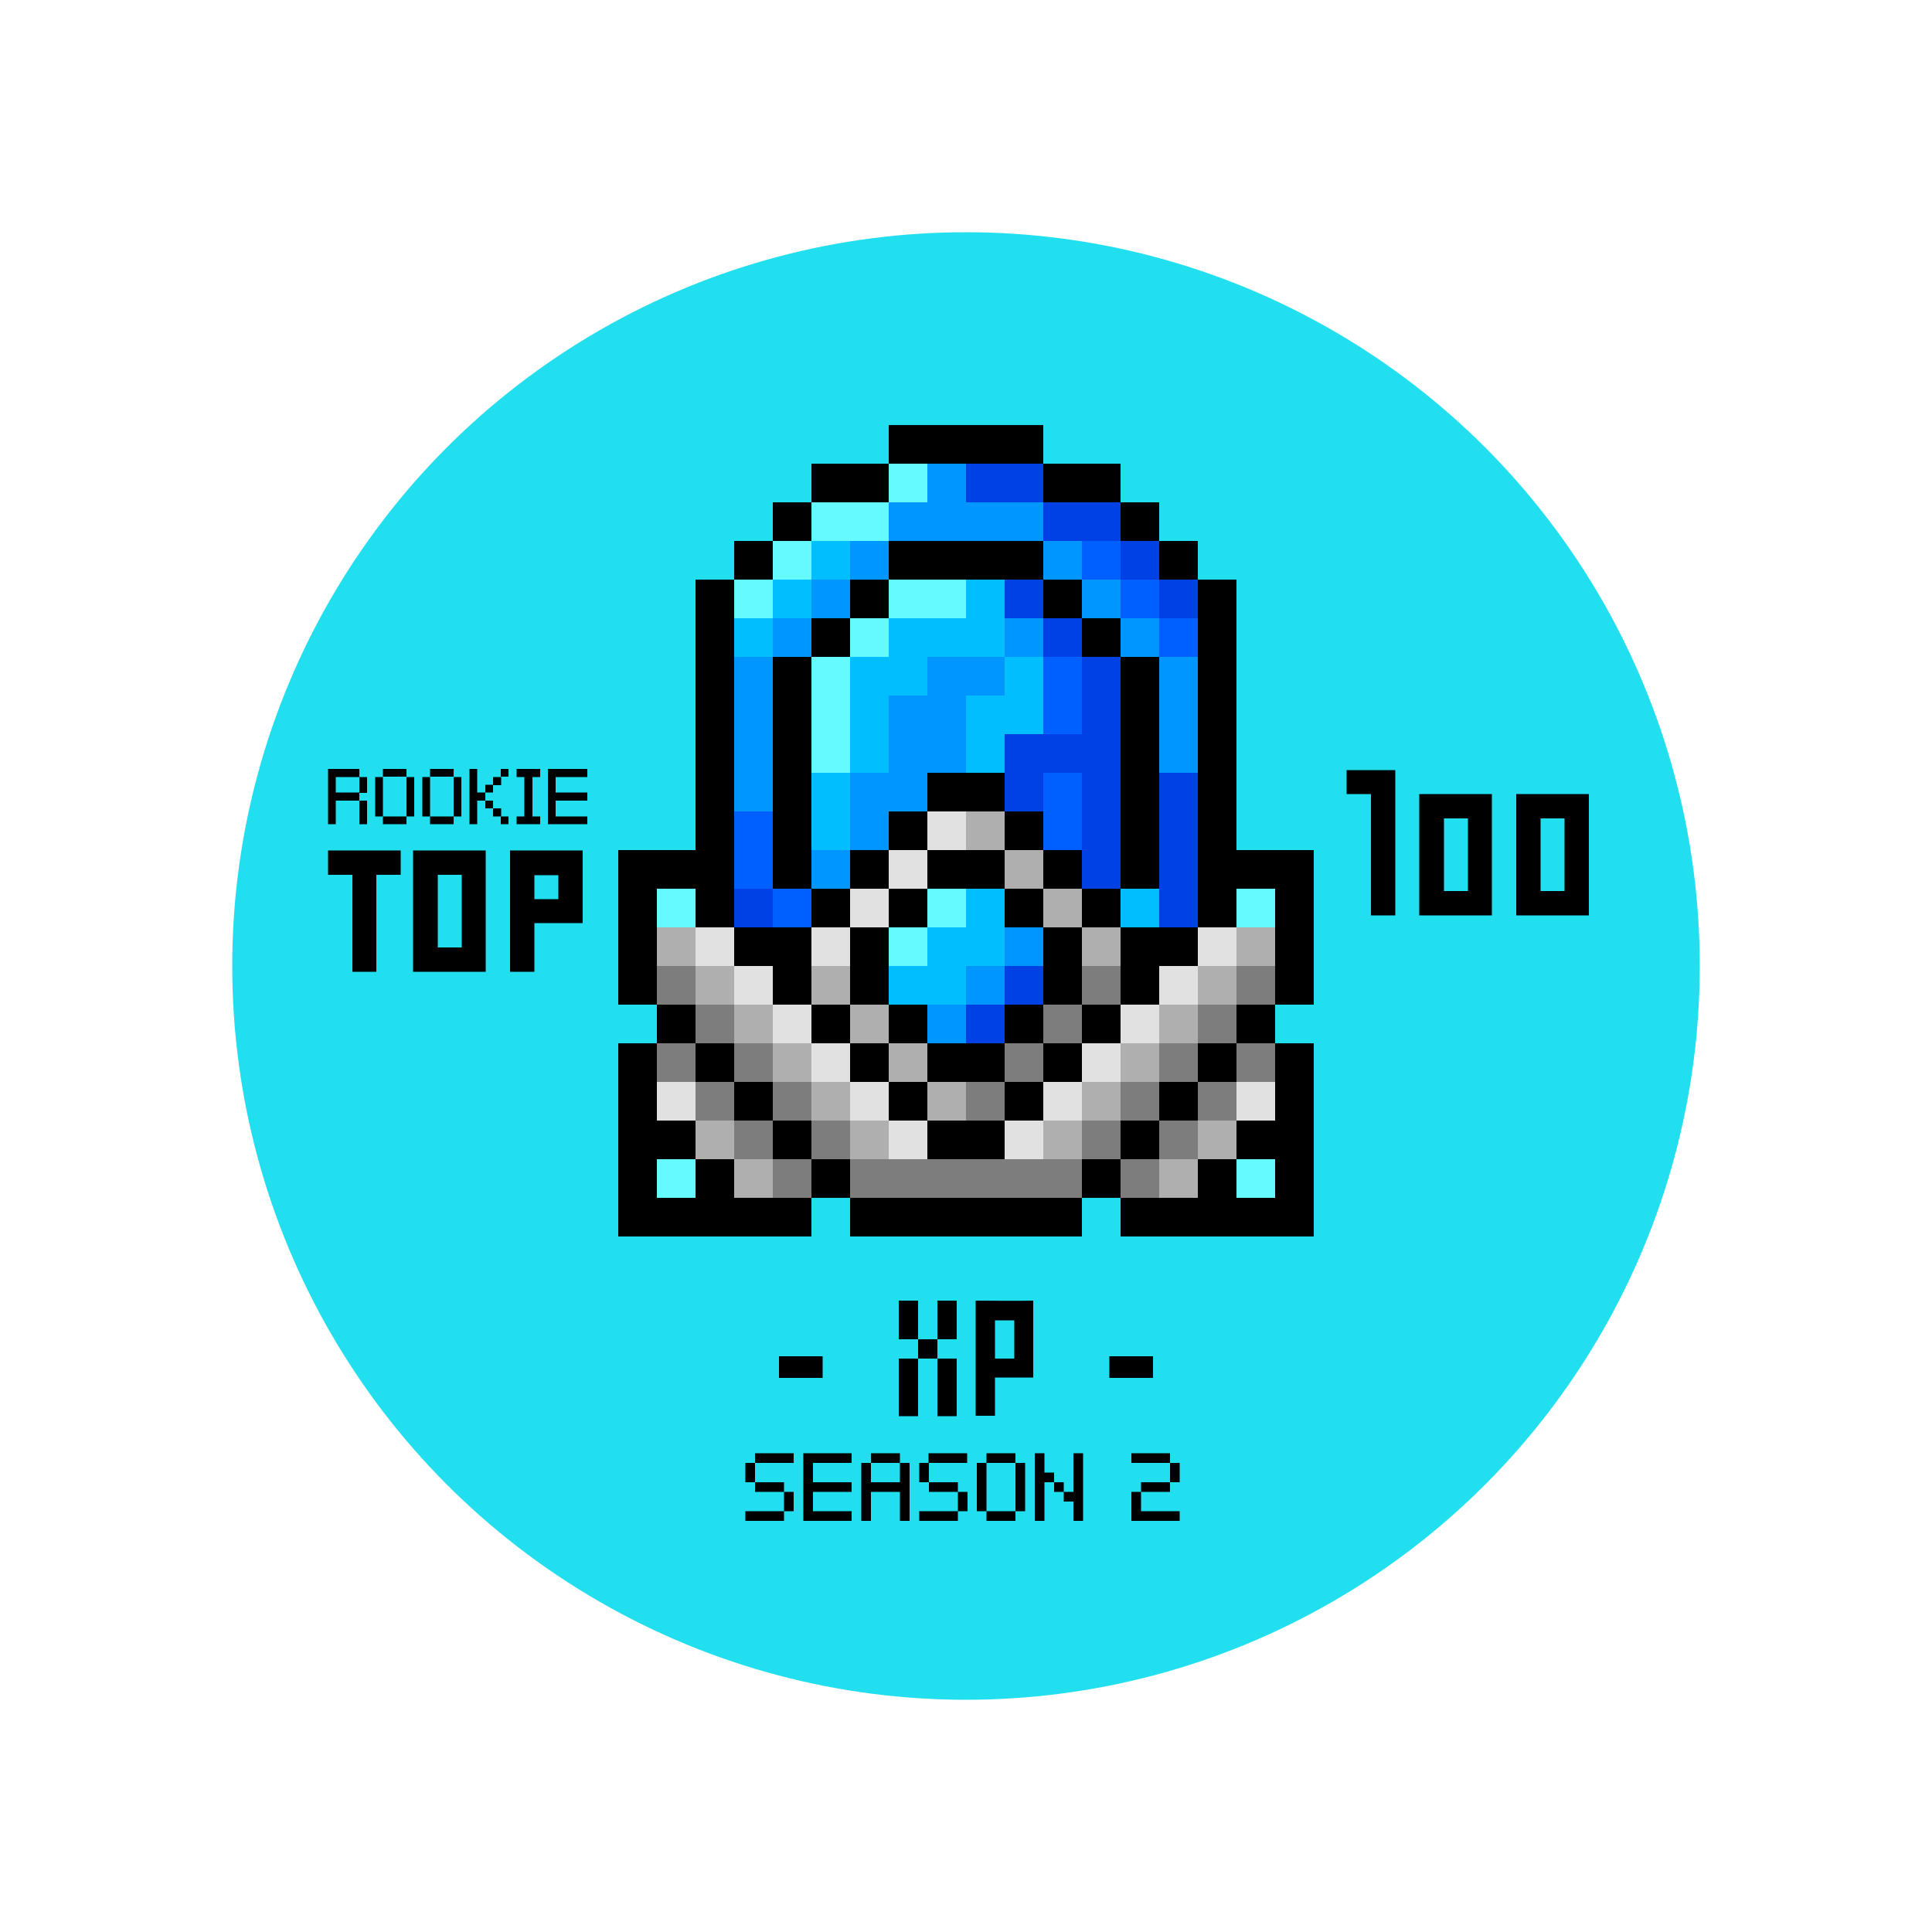 <svg xmlns="http://www.w3.org/2000/svg" viewBox="0 0 500 500"><circle cx="250" cy="250" r="189.9" fill="#22dff0"/><path d="M195.4 378.6v5h-2.5v-5h2.5zm-2.5 12.5h10v2.5h-10v-2.5zm12.5-12.5h-10v-2.5h10v2.5zm-10 7.5v-2.5h7.5v2.5h-7.5zm7.5 5v-5h2.5v5h-2.5zm7.5-12.5v5h10v2.5h-10v5h10v2.5h-12.5v-17.5h12.5v2.5h-10zm25 0v15h-2.5v-7.5h-7.5v7.5h-2.5v-15h2.5v5h7.5v-5h2.5zm-2.5 0h-7.5v-2.5h7.5v2.5zm7.5 0v5h-2.5v-5h2.5zm-2.5 12.5h10v2.5h-10v-2.5zm12.4-12.5h-10v-2.5h10v2.5zm-9.9 7.5v-2.5h7.5v2.5h-7.5zm7.5 5v-5h2.5v5h-2.5zm7.4-12.5v12.5h-2.5v-12.5h2.5zm7.5 0h-7.5v-2.5h7.5v2.5zm-7.5 12.5h7.5v2.5h-7.5v-2.5zm10-12.5v12.5h-2.5v-12.5h2.5zm7.5 2.5v2.5h-2.5v10h-2.5v-17.5h2.5v5h2.5zm2.5 2.5v2.5h-2.5v-2.5h2.5zm5-7.5v17.5h-2.5v-5h-2.5v-2.5h2.5v-10h2.5zm22.5 0v2.5h-10v-2.5h10zm-7.5 10v5h10v2.5h-12.5v-7.5h2.5zm7.5 0h-7.5v-2.5h7.5v2.5zm2.5-2.5h-2.5v-5h2.5v5zm-6.9-27V351h-11.3v5.6h11.3zm-85.5 0V351h-11.3v5.6h11.3zm24.7-20h-5v10h5v-10zm5 10h5v-10h-5v10z"/><path d="M237.6 346.6h5v5h-5z"/><path d="M232.6 366.5h5v-14.9h-5v14.9zm10 0h5v-14.9h-5v14.9zm9.9-29.9v29.8h5v-9.9h9.9v-19.9c-2.4.1-14.9 0-14.9 0zm10 15h-5v-9.9h5v9.9zm86-146.1h6.3v31.4h6.3v-37.6h-12.6zm18.8 0v31.4h18.8v-31.4h-18.8zm12.6 25.1h-6.2v-18.8h6.2v18.8zm12.5-25.1v31.4h18.8v-31.4h-18.8zm12.5 25.1h-6.2v-18.8h6.2v18.8zM93 207.2h2v6.1h-2zm0-6.1h2v4.1h-2z"/><path d="M86.9 207.2H93v-2.1h-6.1v-4H93V199h-8.1v14.3h2zm12.2-8.2h6.1v2h-6.1zm-2 2.1h2v10.2h-2zm8.1 0h2v10.2h-2z"/><path d="M99.1 211.3h6.1v2h-6.1zm10.2-10.2h2v10.2h-2z"/><path d="M111.3 211.3h6.1v2h-6.1zm0-12.3h6.1v2h-6.1z"/><path d="M117.4 201.1h2v10.2h-2zm12.2-2.1h2v2h-2zm-6.1 0h-2v14.3h2v-6.1h2.1v-2.1h-2.1z"/><path d="M125.6 207.2h2v2h-2zm0-4.1h2v2h-2z"/><path d="M127.6 201.1h2.1v2.1h-2.1zm0 8.1h2.1v2.1h-2.1z"/><path d="M129.6 211.3h2v2h-2zm10.2 0h-2v-10.2h2V199h-6.1v2.1h2v10.2h-2v2h6.1zm12.2-10.2V199h-10.2v14.3H152v-2h-8.2v-4.1h8.2v-2.1h-8.2v-4zm-45.1 19v31.4h18.8v-31.4h-18.8zm12.6 25.1h-6.2v-18.8h6.2v18.8zm12.5-25.1v31.4h6.3v-12.6h12.5v-18.8H132h0zm6.3 12.6v-6.2h6.2v6.2h-6.2zm-53.4-6.3h6.3v25.1h6.2v-25.1h6.3v-6.3H84.9zM320 220v-70h-10v-10h-10v-10h-10v-10h-20v-10h-40v10h-20v10h-10v10h-10v10h-10v70h-20v40h10v10h-10v50h50v-10h10v10h60v-10h10v10h50v-50h-10v-10h10v-40h-20z"/><g fill="#00beff"><path d="M210 240v-10h-10v-60h10v-10h10v-10h10v-10h40v10h10v10h10v10h10v60h-10v10h20v-90h-10v-10h-10v-10h-20v-10h-40v10h-20v10h-10v10h-10v90h20z"/><path d="M320 230v10h-10v10h-10v10h-10v10h-10v10h-10v10h-10v10h-20v-10h-10v-10h-10v-10h-10v-10h-10v-10h-10v-10h-10v-10h-10v30h10v10h10v10h10v10h10v10h10v10h60v-10h10v-10h10v-10h10v-10h10v-10h10v-30h-10zm-150 70h10v10h-10zm150 0h10v10h-10zm-100-80h10v-10h10v-10h20v10h10v10h10v10h10v-60h-10v-10h-10v-10h-40v10h-10v10h-10v60h10v-10z"/><path d="M270 240h-10v-10h-20v10h-10v20h10v10h20v-10h10v-20zm-20-20h10v-10h-20v10h10z"/><path d="M230 220h10v10h-10z"/><path d="M220 230h10v10h-10zm10 40h10v10h-10zm40-40h10v10h-10z"/><path d="M260 220h10v10h-10zm-40 30v-10h-10v20h10v-10z"/><path d="M290 240h-10v20h10v-20zm-70 20h10v10h-10zm40 10h10v10h-10z"/><path d="M250 280h-10v10h20v-10h-10zm20-20h10v10h-10zm-70 30h-10v-10h-10v-10h-10v20h10v10h10v10h20v-10h-10v-10zm110-10v10h-10v10h-10v10h20v-10h10v-10h10v-20h-10v10h-10z"/></g><path d="M280 130h10v-10h-20v10h10z"/><path d="M290 130h10v10h-10z"/><path d="M300 140h10v10h-10zm-70-10v-10h-20v10h20z"/><path d="M200 130h10v10h-10z"/><path d="M190 140h10v10h-10zm100 50v40h10v-60h-10v20zm-80 20v-40h-10v60h10v-20zm40-90h20v-10h-40v10h20zm0 30h20v-10h-40v10h20z"/><path d="M270 150h10v10h-10z"/><path d="M280 160h10v10h-10zm-60-10h10v10h-10z"/><path d="M210 160h10v10h-10zm30 130v10h20v-10h-20zm20-80v-10h-20v10h20zm-20 60v10h20v-10h-20z"/><path d="M260 260h10v10h-10zm0-50h10v10h-10zm20 20h10v10h-10z"/><path d="M290 240v20h10v-10h10v-10h-20zm-20-20h10v10h-10zm50 40h10v10h-10z"/><path d="M320 220v-70h-10v90h10v-10h10v30h10v-40h-20zm-40 40h10v10h-10z"/><path d="M270 270h10v10h-10z"/><path d="M260 280h10v10h-10zm-80-10h10v10h-10z"/><path d="M190 280h10v10h-10z"/><path d="M200 290h10v10h-10z"/><path d="M210 300h10v10h-10z"/><path d="M190 310v-10h-10v10h-10v-10h10v-10h-10v-20h-10v50h50v-10h-20zm120-40h10v10h-10z"/><path d="M300 280h10v10h-10z"/><path d="M290 290h10v10h-10z"/><path d="M280 300h10v10h-10z"/><path d="M260 310h-40v10h60v-10h-20zm70-20h-10v10h10v10h-10v-10h-10v10h-20v10h50v-50h-10v20zm-100-30h10v10h-10zm20-40h-10v10h20v-10h-10z"/><path d="M260 230h10v10h-10zm-30 0h10v10h-10z"/><path d="M270 250v10h10v-20h-10v10zm-40-10h-10v20h10v-20z"/><path d="M230 210h10v10h-10zm-20 20h10v10h-10z"/><path d="M210 240h-20v10h10v10h10v-20zm10-20h10v10h-10zm-50 40h10v10h-10z"/><path d="M170 240v-10h10v10h10v-90h-10v70h-20v40h10v-20zm40 20h10v10h-10z"/><path d="M220 270h10v10h-10z"/><path d="M230 280h10v10h-10zm20-20h10v10h-10z"/><path d="M260 250h10v10h-10z"/><g fill="#0041e6"><path d="M240 260h10v10h-10z"/><path d="M250 250h10v10h-10z"/><path d="M260 240h10v10h-10z"/><path d="M250 230v10h-10v10h-10v10h20v-10h10v-20h-10z"/></g><g fill="#005fff"><path d="M270 180v10h10v-20h-10v10zm0 30v10h10v-20h-10v10zm10-70h10v10h-10z"/><path d="M290 150h10v10h-10z"/><path d="M300 160h10v10h-10zm-100 50h-10v20h10v-20z"/><path d="M200 230h10v10h-10z"/></g><g fill="#0041e6"><path d="M260 120h-10v10h20v-10h-10z"/><path d="M280 130h-10v10h20v-10h-10z"/><path d="M290 140h10v10h-10z"/><path d="M300 150h10v10h-10zm0 60v30h10v-40h-10v10zm-110 20h10v10h-10zm90-60v20h-20v20h10v-10h10v30h10v-60h-10zm-20-20h10v10h-10z"/><path d="M270 160h10v10h-10zm-20 100h10v10h-10z"/><path d="M260 250h10v10h-10z"/></g><g fill="#00beff"><path d="M260 150h-10v10h-20v10h-10v30h10v-20h10v-10h20v-20z"/><path d="M210 210v10h10v-20h-10v10zm50-30h-10v20h10v-10h10v-20h-10v10zm-50-40h10v10h-10z"/><path d="M200 150h10v10h-10z"/><path d="M190 160h10v10h-10zm100 70h10v10h-10z"/></g><path d="M320 230h10v10h-10zm-150 70h10v10h-10zm150 0h10v10h-10zm-150-70h10v10h-10z" fill="#64faff"/><path d="M250 240h-10v10h-10v10h20v-10h10v-20h-10v10z" fill="#00beff"/><g fill="#0096ff"><path d="M210 220h10v10h-10z"/><path d="M240 180h-10v20h-10v20h10v-10h10v-10h10v-20h10v-10h-20v10z"/><path d="M260 160h10v10h-10zm-40-20h10v10h-10z"/><path d="M210 150h10v10h-10z"/><path d="M200 160h10v10h-10zm60-30h-10v-10h-10v10h-10v10h40v-10h-10z"/><path d="M270 140h10v10h-10z"/><path d="M280 150h10v10h-10z"/><path d="M290 160h10v10h-10zm-100 20v30h10v-40h-10v10z"/><path d="M300 170v30h10v-30h-10zm-50 80h10v10h-10z"/><path d="M240 260h10v10h-10zm20-20h10v10h-10z"/></g><g fill="#64faff"><path d="M240 150h-10v10h20v-10h-10zm-30 30v20h10v-30h-10v10z"/><path d="M220 160h10v10h-10zm10-40h10v10h-10z"/><path d="M230 140v-10h-20v10h20z"/><path d="M200 140h10v10h-10z"/><path d="M190 150h10v10h-10zm50 80h10v10h-10z"/><path d="M230 240h10v10h-10z"/></g><g fill="#e1e1e1"><path d="M260 290h10v10h-10z"/><path d="M270 280h10v10h-10z"/><path d="M280 270h10v10h-10z"/><path d="M290 260h10v10h-10z"/><path d="M300 250h10v10h-10z"/><path d="M310 240h10v10h-10zm-140 40h10v10h-10zm150 0h10v10h-10zm-90 10h10v10h-10z"/><path d="M220 280h10v10h-10z"/><path d="M210 270h10v10h-10z"/><path d="M200 260h10v10h-10z"/><path d="M190 250h10v10h-10zm50-40h10v10h-10z"/><path d="M230 220h10v10h-10zm-20 20h10v10h-10z"/><path d="M220 230h10v10h-10zm-40 10h10v10h-10z"/></g><g fill="#afafaf"><path d="M270 290h10v10h-10zm-30-10h10v10h-10z"/><path d="M280 280h10v10h-10zm30-30h10v10h-10z"/><path d="M320 240h10v10h-10zm-30 30h10v10h-10z"/><path d="M300 260h10v10h-10zm-120 30h10v10h-10z"/><path d="M190 300h10v10h-10zm120-10h10v10h-10z"/><path d="M300 300h10v10h-10zm-80-10h10v10h-10zm10-20h10v10h-10zm20-60h10v10h-10zm20 20h10v10h-10z"/><path d="M260 220h10v10h-10zm-50 30h10v10h-10z"/><path d="M280 240h10v10h-10zm-60 20h10v10h-10zm-10 20h10v10h-10zm-30-30h10v10h-10z"/><path d="M170 240h10v10h-10zm30 30h10v10h-10z"/><path d="M190 260h10v10h-10z"/></g><g fill="#7d7d7d"><path d="M260 300h-40v10h60v-10h-20zm0-30h10v10h-10z"/><path d="M250 280h10v10h-10zm20-20h10v10h-10zm10 30h10v10h-10zm30-30h10v10h-10z"/><path d="M320 250h10v10h-10zm-30 30h10v10h-10z"/><path d="M300 270h10v10h-10zm-120 10h10v10h-10z"/><path d="M170 270h10v10h-10zm30 30h10v10h-10z"/><path d="M190 290h10v10h-10zm120-10h10v10h-10z"/><path d="M320 270h10v10h-10zm-30 30h10v10h-10z"/><path d="M300 290h10v10h-10zm-20-40h10v10h-10zm-70 40h10v10h-10zm-30-30h10v10h-10z"/><path d="M170 250h10v10h-10zm30 30h10v10h-10z"/><path d="M190 270h10v10h-10z"/></g></svg>